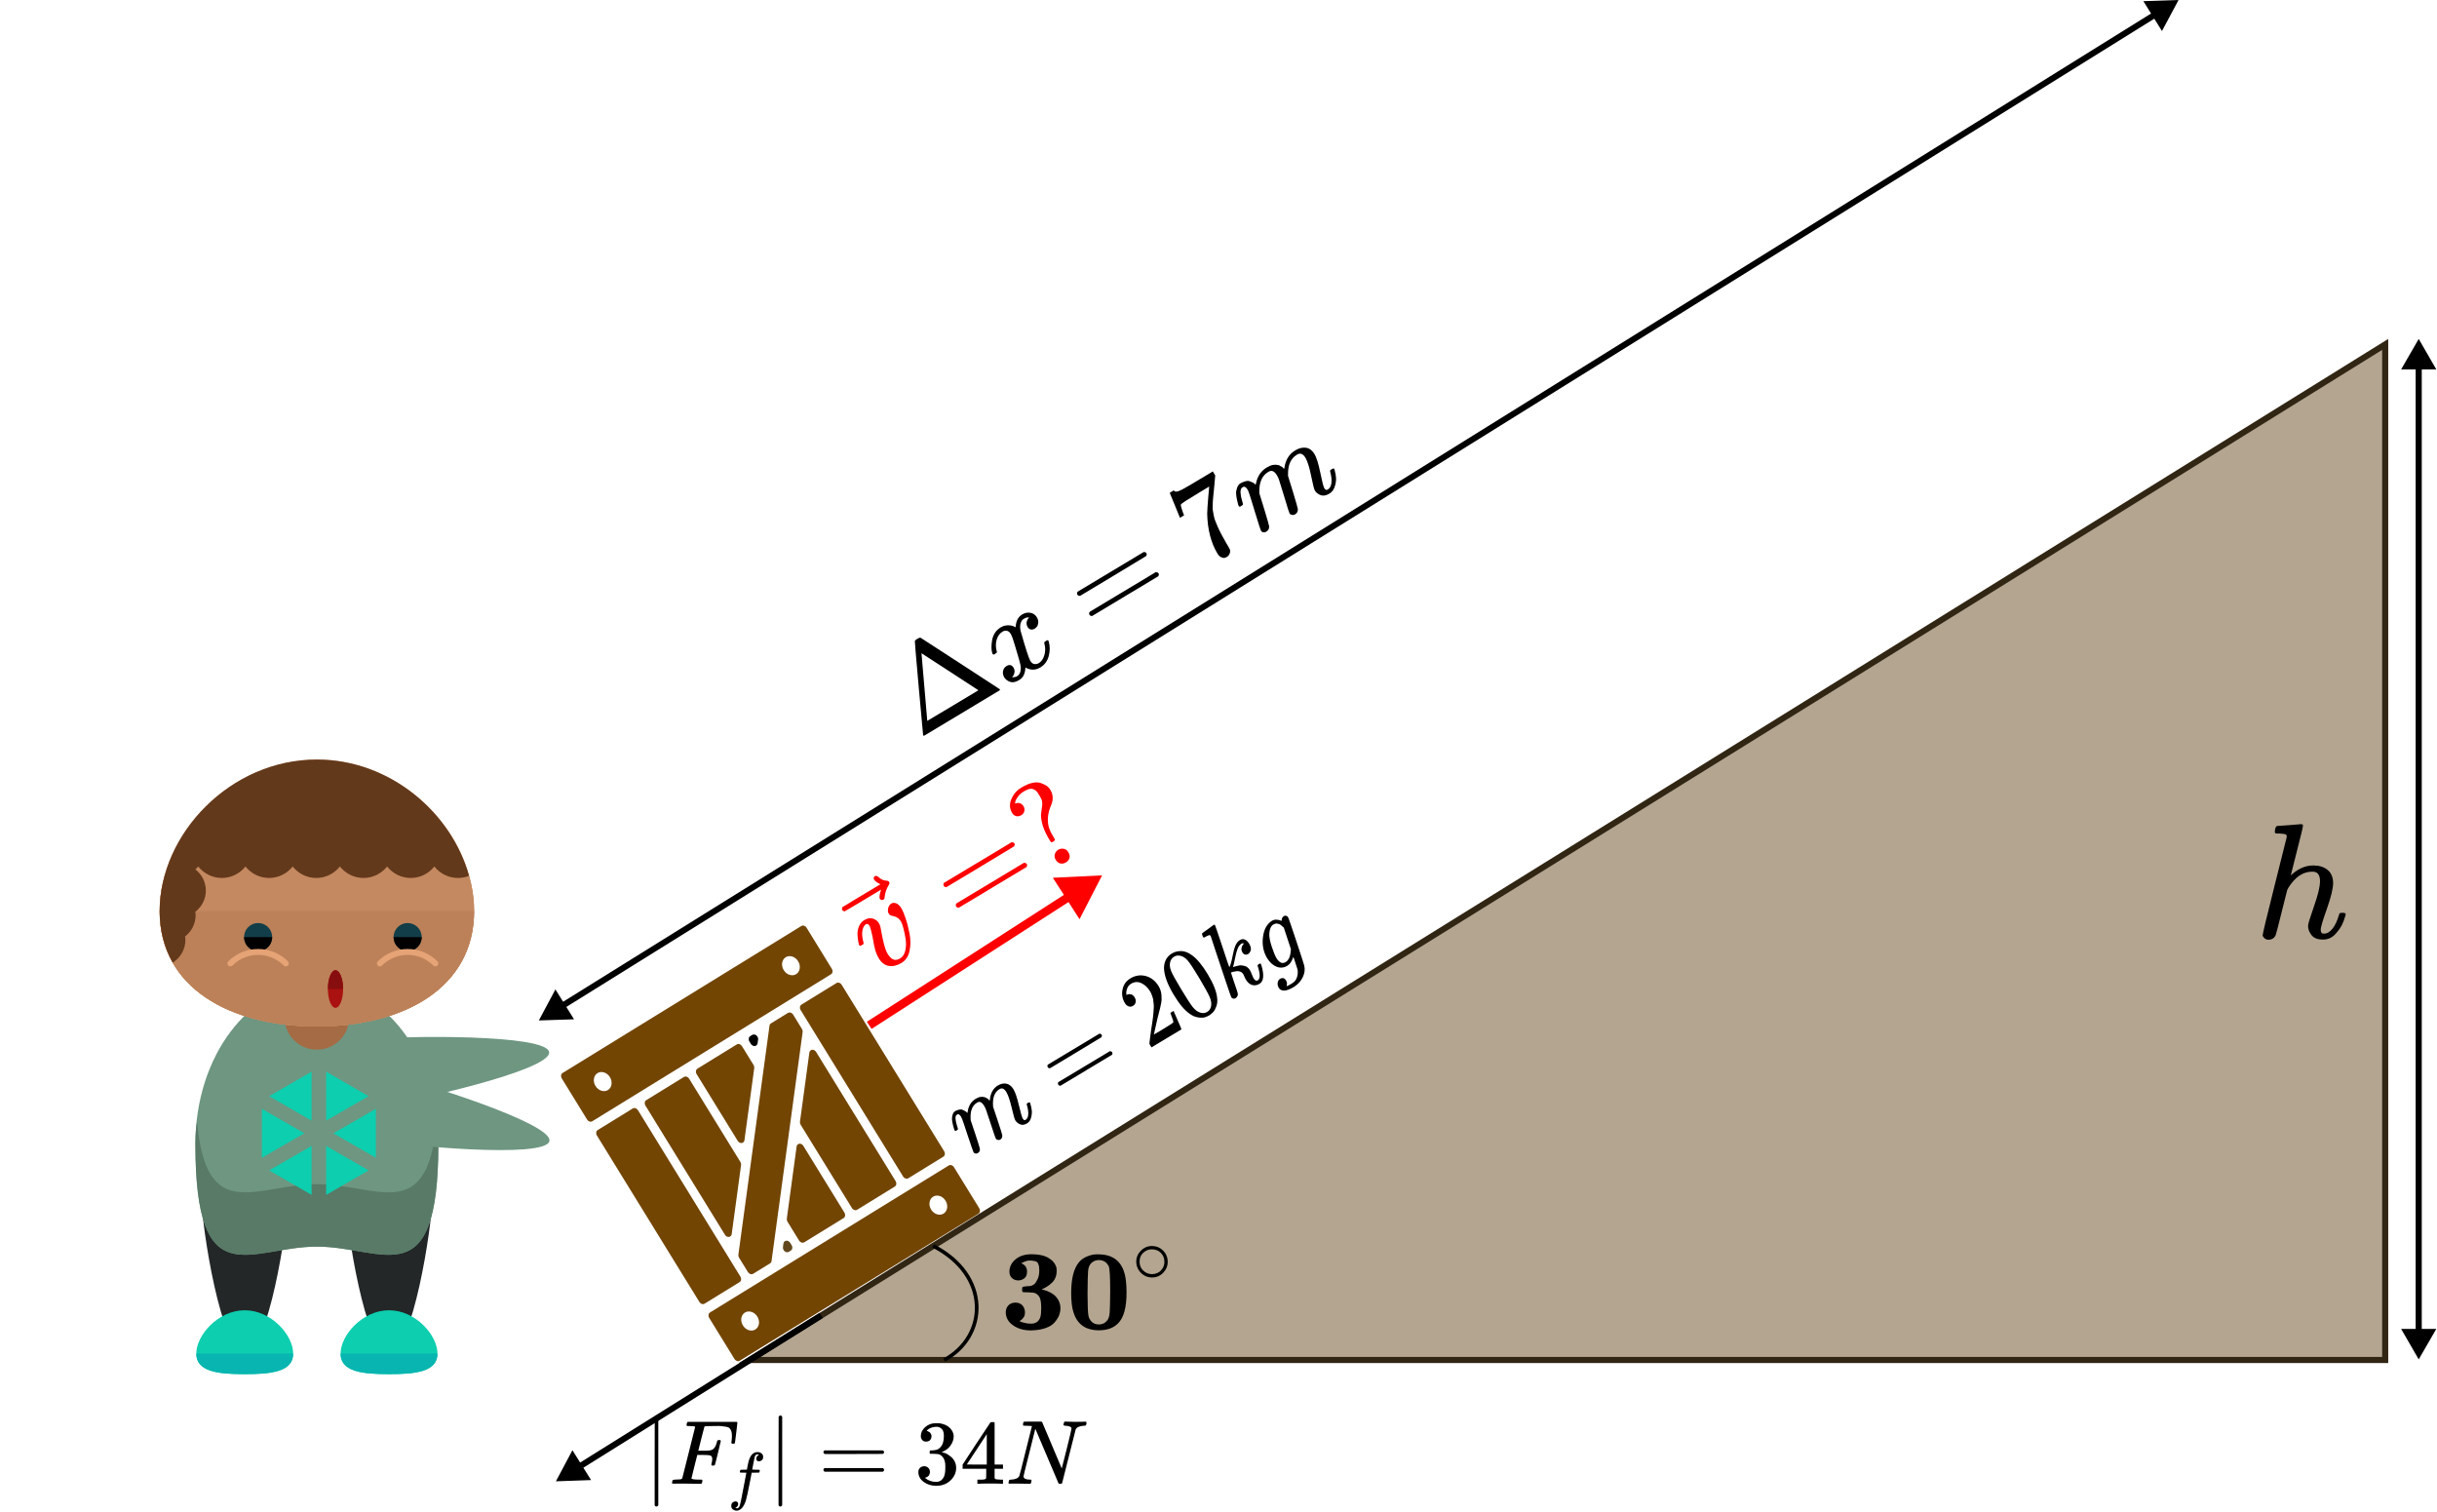 <svg width="1999" height="1240" viewBox="0 0 1999 1240" fill="none" xmlns="http://www.w3.org/2000/svg">
<g clip-path="url(#clip0_132_248)">
<path d="M236.076 984.913C236.076 1004.42 220.259 1109.58 200.74 1109.58C181.245 1109.58 165.436 1004.41 165.436 984.913C165.436 965.418 181.253 949.593 200.74 949.593C220.26 949.593 236.076 965.418 236.076 984.913Z" fill="#232728"/>
<path d="M354.427 984.913C354.427 1004.42 338.61 1109.58 319.091 1109.58C299.596 1109.58 283.787 1004.41 283.787 984.913C283.787 965.418 299.604 949.593 319.091 949.593C338.61 949.593 354.427 965.418 354.427 984.913Z" fill="#232728"/>
<path d="M359.563 938.242C359.563 1064.57 314.964 1022.5 259.92 1022.5C204.892 1022.5 160.277 1064.57 160.277 938.242C160.277 866.011 204.908 807.454 259.92 807.454C314.948 807.462 359.563 866.019 359.563 938.242Z" fill="#6E9681"/>
<path d="M266.615 884.498C264.869 869.507 282.717 855.107 306.494 852.319C330.258 849.55 448.655 848.054 450.432 863.029C452.162 878.018 336.563 903.826 312.803 906.588C289.058 909.371 268.375 899.47 266.615 884.498Z" fill="#6E9681"/>
<path d="M259.92 971.31C210.366 971.31 169.28 1005.35 161.584 919.921C160.741 925.025 160.276 931.059 160.276 938.251C160.276 1064.58 204.891 1022.51 259.919 1022.51C314.963 1022.51 359.562 1064.58 359.562 938.251C359.562 931.059 359.097 925.026 358.254 919.921C350.568 1005.35 309.489 971.31 259.92 971.31Z" fill="#587A67"/>
<path d="M240.488 1110.22C240.488 1125.15 222.686 1127.12 200.749 1127.12C178.812 1127.12 161.01 1125.16 161.01 1110.22C161.01 1095.28 178.812 1074.71 200.749 1074.71C222.686 1074.71 240.488 1095.28 240.488 1110.22Z" fill="#0DCEAE"/>
<path d="M240.488 1110.22C240.488 1125.15 222.686 1127.12 200.749 1127.12C178.812 1127.12 161.01 1125.16 161.01 1110.22" fill="#08B5B0"/>
<path d="M358.846 1110.22C358.846 1125.15 341.044 1127.12 319.107 1127.12C297.17 1127.12 279.368 1125.16 279.368 1110.22C279.368 1095.28 297.17 1074.71 319.107 1074.71C341.044 1074.71 358.846 1095.28 358.846 1110.22Z" fill="#0DCEAE"/>
<path d="M358.846 1110.22C358.846 1125.15 341.044 1127.12 319.107 1127.12C297.17 1127.12 279.368 1125.16 279.368 1110.22" fill="#08B5B0"/>
<path d="M269.183 899.638C272.149 884.845 293.567 876.656 317.037 881.329C340.496 886.024 453.58 921.126 450.669 935.918C447.686 950.716 329.754 939.599 306.303 934.906C282.867 930.223 266.232 914.432 269.183 899.638Z" fill="#6E9681"/>
<path d="M259.92 860.946C274.602 860.946 286.505 849.043 286.505 834.361C286.505 819.679 274.602 807.776 259.92 807.776C245.237 807.776 233.335 819.679 233.335 834.361C233.335 849.043 245.237 860.946 259.92 860.946Z" fill="#A56B44"/>
<path d="M388.873 747.258C388.873 810.266 331.135 841.939 259.936 841.939C188.721 841.939 130.967 810.266 130.967 747.258C130.967 684.235 188.72 623 259.936 623C331.135 623 388.873 684.235 388.873 747.258Z" fill="#D8A17C"/>
<path d="M388.873 747.258C388.873 810.266 331.135 841.939 259.936 841.939C188.721 841.939 130.967 810.266 130.967 747.258C130.967 684.235 188.721 635.469 259.936 635.469C331.135 635.469 388.873 684.235 388.873 747.258Z" fill="#C48960"/>
<path d="M388.873 747.258C388.873 810.266 331.135 841.939 259.936 841.939C188.721 841.939 130.967 810.266 130.967 747.258C130.967 684.235 188.721 635.469 259.936 635.469C331.135 635.469 388.873 684.235 388.873 747.258Z" fill="#C48960"/>
<path d="M388.873 747.258C388.873 810.266 331.135 841.939 259.936 841.939C188.721 841.939 130.967 810.266 130.967 747.258" fill="#BC8158"/>
<path d="M384.738 718.374C370.528 666.78 320.107 623 259.936 623C188.72 623 130.967 684.235 130.967 747.258C130.967 763.445 134.827 777.529 141.687 789.565C147.933 785.642 152.1 778.758 152.1 770.849C152.1 769.912 151.935 769.022 151.824 768.108C157.039 764.044 160.473 757.781 160.473 750.661C160.473 749.724 160.315 748.834 160.197 747.92C165.412 743.856 168.846 737.593 168.846 730.473C168.846 723.384 165.443 717.153 160.276 713.089C161.079 712.317 161.922 711.6 162.615 710.734C167.184 716.421 174.107 720.131 181.984 720.131C189.845 720.131 196.777 716.413 201.353 710.734C205.922 716.421 212.845 720.131 220.707 720.131C228.584 720.131 235.508 716.413 240.076 710.734C244.645 716.421 251.568 720.131 259.445 720.131C267.306 720.131 274.238 716.413 278.806 710.734C283.383 716.421 290.306 720.131 298.167 720.131C306.044 720.131 312.968 716.413 317.536 710.734C322.105 716.421 329.028 720.131 336.905 720.131C344.766 720.131 351.698 716.413 356.266 710.734C360.843 716.421 367.766 720.131 375.627 720.131C378.854 720.146 381.91 719.484 384.738 718.374Z" fill="#63391C"/>
<path d="M211.729 780.153C218.098 780.153 223.261 774.99 223.261 768.621C223.261 762.252 218.098 757.089 211.729 757.089C205.36 757.089 200.197 762.252 200.197 768.621C200.197 774.99 205.36 780.153 211.729 780.153Z" fill="#113E49"/>
<path d="M223.261 768.621C223.261 775.009 218.094 780.161 211.721 780.161C205.349 780.161 200.197 775.009 200.197 768.621" fill="black"/>
<path d="M234.477 792.677C233.863 792.677 233.232 792.456 232.752 791.96C227.12 786.336 219.645 783.24 211.705 783.24H211.689C203.749 783.24 196.29 786.344 190.689 791.952C189.736 792.905 188.2 792.929 187.255 791.96C186.302 791.038 186.27 789.502 187.224 788.541C193.762 781.995 202.442 778.38 211.682 778.38H211.698C220.961 778.38 229.649 781.972 236.203 788.525C237.14 789.462 237.14 791.03 236.203 791.959C235.738 792.456 235.123 792.677 234.477 792.677Z" fill="#E5A376"/>
<path d="M334.373 780.153C340.742 780.153 345.905 774.99 345.905 768.621C345.905 762.252 340.742 757.089 334.373 757.089C328.004 757.089 322.841 762.252 322.841 768.621C322.841 774.99 328.004 780.153 334.373 780.153Z" fill="#113E49"/>
<path d="M322.841 768.621C322.841 775.009 327.993 780.161 334.381 780.161C340.753 780.161 345.905 775.009 345.905 768.621" fill="black"/>
<path d="M311.632 792.677C312.231 792.677 312.861 792.456 313.341 791.96C318.973 786.336 326.448 783.24 334.388 783.24H334.404C342.344 783.24 349.819 786.344 355.42 791.952C356.357 792.905 357.893 792.929 358.854 791.96C359.807 791.038 359.823 789.502 358.87 788.541C352.364 781.995 343.652 778.38 334.412 778.38H334.381C325.134 778.38 316.445 781.972 309.876 788.525C308.954 789.462 308.954 791.03 309.876 791.959C310.364 792.456 310.978 792.677 311.632 792.677Z" fill="#E5A376"/>
<path d="M275.193 826.65C278.639 826.65 281.432 819.745 281.432 811.227C281.432 802.709 278.639 795.804 275.193 795.804C271.747 795.804 268.954 802.709 268.954 811.227C268.954 819.745 271.747 826.65 275.193 826.65Z" fill="#AA1111"/>
<path d="M268.963 811.227C268.963 802.704 271.751 795.796 275.202 795.796C278.644 795.796 281.433 802.704 281.433 811.227" fill="#870E0E"/>
<path d="M255.595 919.212V879L220.764 899.118L255.595 919.212Z" fill="#0DCEAE"/>
<path d="M214.817 909.436V932.185V949.656L249.625 929.546L214.817 909.436Z" fill="#0DCEAE"/>
<path d="M267.521 879V919.204L302.345 899.11L267.521 879Z" fill="#0DCEAE"/>
<path d="M267.521 980.092L302.345 959.975L267.521 939.873V980.092Z" fill="#0DCEAE"/>
<path d="M255.595 980.092V939.873L220.756 959.975L255.595 980.092Z" fill="#0DCEAE"/>
<path d="M273.484 929.546L308.316 949.656V932.177V909.436L273.484 929.546Z" fill="#0DCEAE"/>
</g>
<path d="M614.767 1115.5L1956.5 282.493L1956.5 1115.5H614.767Z" fill="#B3A590" stroke="#312513" stroke-width="5"/>
<g clip-path="url(#clip1_132_248)">
<path d="M609.418 937.157C610.08 936.75 610.539 936.038 610.658 935.161L618.688 876.013C618.797 875.195 618.6 874.314 618.135 873.559L608.603 858.077C607.61 856.464 605.693 855.841 604.321 856.686L572.092 876.527C570.719 877.372 570.412 879.365 571.405 880.978L605.136 935.767C605.869 936.957 607.144 937.65 608.358 937.518C608.747 937.474 609.105 937.35 609.418 937.157Z" fill="#724502"/>
<path d="M663.887 863.413L656.193 920.075C656.083 920.893 656.281 921.774 656.747 922.531L698.818 990.867C699.811 992.478 701.729 993.102 703.101 992.257L733.976 973.249C735.348 972.404 735.655 970.41 734.663 968.799L669.41 862.808C668.676 861.617 667.4 860.924 666.186 861.057C664.972 861.19 664.064 862.122 663.887 863.413Z" fill="#724502"/>
<path d="M598.96 1014.2C599.622 1013.8 600.08 1013.09 600.199 1012.21L607.892 955.547C608.003 954.728 607.805 953.849 607.339 953.091L565.267 884.755C564.274 883.142 562.357 882.519 560.984 883.364L530.11 902.372C528.737 903.217 528.43 905.209 529.423 906.823L594.676 1012.81C595.41 1014 596.686 1014.7 597.899 1014.56C598.288 1014.52 598.647 1014.4 598.96 1014.2Z" fill="#724502"/>
<path d="M577.971 1069.29L606.677 1051.62C608.049 1050.78 608.357 1048.78 607.365 1047.17L523.285 910.601C522.292 908.988 520.374 908.366 519.002 909.211L490.295 926.884C488.923 927.729 488.616 929.721 489.609 931.334L573.687 1067.9C574.681 1069.52 576.598 1070.14 577.971 1069.29Z" fill="#724502"/>
<path d="M613.502 1043.39C614.495 1045 616.413 1045.63 617.785 1044.78L631.645 1036.25C632.319 1035.83 632.767 1035.11 632.884 1034.25L658.387 846.463C658.498 845.643 658.301 844.764 657.835 844.008L650.584 832.23C649.591 830.616 647.673 829.994 646.301 830.839L632.44 839.372C631.766 839.787 631.318 840.508 631.201 841.367L605.676 1029.12C605.565 1029.94 605.762 1030.82 606.228 1031.58L613.502 1043.39Z" fill="#724502"/>
<path d="M778.231 955.95L582.412 1076.51C581.039 1077.35 580.733 1079.35 581.725 1080.96L602.498 1114.7C603.491 1116.31 605.409 1116.94 606.781 1116.09L802.601 995.534C803.973 994.689 804.28 992.695 803.288 991.083L782.515 957.342C781.522 955.729 779.604 955.105 778.231 955.95ZM609.395 1087.17C607.036 1083.34 607.769 1078.59 611.03 1076.58C614.29 1074.58 618.863 1076.06 621.221 1079.89C623.58 1083.72 622.846 1088.47 619.587 1090.48C616.326 1092.49 611.754 1091 609.395 1087.17ZM763.778 992.127C761.419 988.295 762.152 983.543 765.412 981.536C768.673 979.529 773.246 981.015 775.604 984.846C777.963 988.677 777.23 993.428 773.969 995.435C770.709 997.442 766.137 995.957 763.778 992.127Z" fill="#724502"/>
<path d="M620.215 857.626C620.876 857.218 621.335 856.507 621.455 855.631L621.85 852.716C622.022 851.447 621.45 850.078 620.396 849.239C619.343 848.401 618.012 848.256 617.015 848.87L615.426 849.848C614.054 850.693 613.746 852.685 614.74 854.298L615.932 856.235C616.665 857.426 617.941 858.12 619.153 857.986C619.543 857.944 619.902 857.818 620.215 857.626Z" fill="black"/>
<path d="M653.428 940.459L645.397 999.607C645.287 1000.43 645.484 1001.31 645.951 1002.06L655.483 1017.55C656.475 1019.16 658.393 1019.78 659.765 1018.94L691.994 999.095C693.367 998.249 693.674 996.257 692.681 994.645L658.95 939.856C658.217 938.665 656.942 937.971 655.728 938.105C654.514 938.236 653.604 939.169 653.428 940.459Z" fill="#724502"/>
<path d="M657.304 759.53L461.485 880.087C460.112 880.932 459.805 882.924 460.799 884.538L481.571 918.279C482.564 919.892 484.482 920.515 485.855 919.67L681.674 799.113C683.047 798.268 683.354 796.275 682.361 794.662L661.588 760.921C660.594 759.308 658.677 758.685 657.304 759.53ZM488.482 890.775C486.123 886.943 486.857 882.192 490.117 880.185C493.377 878.178 497.949 879.662 500.308 883.494C502.667 887.326 501.933 892.076 498.674 894.083C495.413 896.09 490.841 894.607 488.482 890.775ZM642.865 795.728C640.506 791.896 641.239 787.146 644.5 785.139C647.76 783.132 652.332 784.616 654.691 788.447C657.05 792.28 656.317 797.03 653.056 799.037C649.796 801.044 645.224 799.561 642.865 795.728Z" fill="#724502"/>
<path d="M686.116 806.327L657.41 824C656.037 824.845 655.729 826.838 656.722 828.451L740.801 965.019C741.794 966.631 743.712 967.254 745.084 966.409L773.79 948.737C775.163 947.892 775.47 945.899 774.477 944.286L690.398 807.718C689.405 806.105 687.488 805.483 686.116 806.327Z" fill="#724502"/>
<path d="M642.632 1019.99L642.236 1022.9C642.063 1024.17 642.635 1025.54 643.689 1026.38C644.743 1027.22 646.074 1027.37 647.071 1026.75L648.66 1025.77C650.032 1024.93 650.339 1022.94 649.347 1021.32L648.154 1019.39C647.421 1018.2 646.145 1017.5 644.932 1017.64C643.718 1017.77 642.807 1018.7 642.632 1019.99Z" fill="#63471C"/>
</g>
<path d="M828.004 1043.01C828.004 1039.13 829.661 1035.78 832.976 1032.97C836.291 1030.15 840.701 1028.75 846.205 1028.75C851.959 1028.75 856.556 1029.75 859.996 1031.75C863.436 1033.75 865.625 1036.41 866.563 1039.72C866.688 1040.35 866.751 1041.22 866.751 1042.35C866.751 1046.35 865.5 1049.57 862.998 1052.01C860.496 1054.45 857.619 1056.3 854.367 1057.55L855.774 1057.92C860.528 1059.18 864.062 1061.15 866.376 1063.83C868.69 1066.52 869.847 1069.56 869.847 1072.94C869.847 1074.94 869.472 1076.91 868.721 1078.85C867.971 1080.78 866.72 1082.75 864.968 1084.76C863.217 1086.76 860.653 1088.32 857.275 1089.45C853.898 1090.57 849.926 1091.17 845.36 1091.23C839.731 1091.23 834.915 1089.82 830.912 1087.01C826.909 1084.19 824.939 1080.5 825.001 1075.94C825.127 1073.75 825.877 1071.97 827.253 1070.59C828.629 1069.21 830.506 1068.49 832.882 1068.43C835.322 1068.43 837.229 1069.18 838.605 1070.68C839.981 1072.18 840.701 1074.09 840.763 1076.41C840.763 1077.09 840.701 1077.75 840.575 1078.38C840.45 1079 840.231 1079.57 839.919 1080.07C839.606 1080.57 839.293 1081 838.981 1081.38C838.668 1081.75 838.355 1082.07 838.042 1082.32C837.73 1082.57 837.448 1082.79 837.198 1082.97C836.948 1083.16 836.698 1083.32 836.447 1083.44L836.26 1083.54C836.26 1083.6 836.604 1083.79 837.292 1084.1C837.98 1084.41 839.106 1084.76 840.669 1085.13C842.233 1085.51 843.828 1085.69 845.454 1085.69H845.829C849.645 1085.69 852.146 1083.91 853.335 1080.35C853.835 1078.91 854.085 1076.41 854.085 1072.84C854.085 1069.46 853.773 1066.87 853.147 1065.05C852.522 1063.24 851.302 1061.83 849.488 1060.83C848.425 1060.33 846.33 1060.05 843.202 1059.99C840.888 1059.99 839.512 1059.93 839.074 1059.8C838.637 1059.68 838.418 1059.14 838.418 1058.21V1057.55C838.418 1056.42 838.574 1055.77 838.887 1055.58C839.199 1055.39 840.325 1055.2 842.264 1055.02C842.702 1055.02 843.171 1054.98 843.671 1054.92C844.172 1054.86 844.578 1054.83 844.891 1054.83C845.204 1054.83 845.454 1054.8 845.642 1054.73C846.642 1054.42 847.549 1053.95 848.362 1053.33C849.176 1052.7 850.082 1051.36 851.083 1049.29C852.084 1047.23 852.553 1044.7 852.49 1041.69C852.49 1040.51 852.428 1039.57 852.303 1038.88C852.178 1038.19 851.928 1037.38 851.552 1036.44C851.177 1035.5 850.458 1034.88 849.394 1034.56C848.331 1034.25 847.018 1034.03 845.454 1033.91C844.328 1033.91 843.546 1033.94 843.109 1034C841.42 1034.38 839.606 1035.09 837.667 1036.16C840.857 1037.41 842.452 1039.69 842.452 1043.01C842.452 1045.57 841.701 1047.42 840.2 1048.54C838.699 1049.67 837.042 1050.23 835.228 1050.23C833.289 1050.23 831.6 1049.61 830.162 1048.35C828.723 1047.1 828.004 1045.32 828.004 1043.01Z" fill="black"/>
<path d="M899.4 1028.84H900.714H900.901C914.536 1028.84 922.104 1036.22 923.605 1050.98C923.918 1053.98 924.075 1057.05 924.075 1060.18C924.075 1072.37 921.792 1080.75 917.226 1085.32C913.536 1089.2 908.25 1091.14 901.37 1091.14C890.3 1091.14 883.294 1086.01 880.355 1075.75C879.229 1072.12 878.666 1067.06 878.666 1060.55C878.666 1048.79 880.793 1040.38 885.046 1035.31C886.734 1033.25 888.986 1031.65 891.801 1030.53C894.615 1029.4 897.148 1028.84 899.4 1028.84ZM909.533 1038.79C907.844 1035.28 905.092 1033.53 901.276 1033.53C898.837 1033.53 896.711 1034.44 894.897 1036.25C893.583 1037.69 892.801 1039.69 892.551 1042.26C892.301 1044.82 892.145 1051.08 892.082 1061.02C892.082 1070.53 892.332 1076.63 892.833 1079.32C893.208 1081.13 894.115 1082.76 895.553 1084.19C896.992 1085.63 898.931 1086.35 901.37 1086.35C904.623 1086.35 907.125 1084.91 908.876 1082.04C909.626 1080.78 910.095 1078.75 910.283 1075.94C910.471 1073.12 910.596 1067.59 910.658 1059.33C910.658 1047.51 910.283 1040.66 909.533 1038.79Z" fill="black"/>
<path d="M932.039 1034.8C932.039 1031.4 933.299 1028.41 935.819 1025.85C938.34 1023.28 941.369 1022 944.907 1022C948.444 1022 951.473 1023.24 953.994 1025.71C956.514 1028.19 957.797 1031.26 957.841 1034.93C957.841 1038.38 956.603 1041.39 954.127 1043.96C951.65 1046.52 948.599 1047.8 944.973 1047.8C941.435 1047.8 938.406 1046.54 935.886 1044.02C933.365 1041.5 932.083 1038.43 932.039 1034.8ZM944.641 1024.72C942.121 1024.72 939.843 1025.65 937.809 1027.51C935.775 1029.36 934.758 1031.82 934.758 1034.87C934.758 1037.83 935.753 1040.26 937.743 1042.16C939.733 1044.07 942.143 1045.04 944.973 1045.08C946.476 1045.08 947.869 1044.8 949.152 1044.22C950.434 1043.65 951.341 1043.07 951.871 1042.5C952.402 1041.92 952.866 1041.37 953.264 1040.84C954.502 1039.2 955.121 1037.21 955.121 1034.87C955.121 1032.08 954.171 1029.69 952.269 1027.7C950.368 1025.71 947.825 1024.72 944.641 1024.72Z" fill="black"/>
<path d="M765.5 1022C812.5 1046 810.5 1096 774.5 1115.5" stroke="black" stroke-width="3"/>
<path d="M442 837L470.852 836.046L455.6 811.537L442 837ZM1787 2.18438e-05L1758.15 0.954L1773.4 25.463L1787 2.18438e-05ZM462.424 827.235L1769.22 14.011L1766.58 9.765L459.782 822.99L462.424 827.235Z" fill="black"/>
<path d="M783.07 927.229C782.937 926.907 782.766 926.473 782.559 925.927C782.351 925.382 782.054 924.286 781.668 922.641C781.282 920.996 781.029 919.572 780.909 918.37C780.789 917.168 780.949 915.832 781.39 914.36C781.83 912.889 782.552 911.885 783.555 911.349C784.558 910.814 785.613 910.415 786.72 910.152C787.827 909.889 788.757 909.934 789.51 910.286C790.264 910.637 790.943 910.967 791.549 911.273C792.155 911.58 792.613 911.941 792.923 912.358L793.367 912.796C793.426 912.894 793.478 912.93 793.522 912.903L793.764 911.652C794.524 906.904 796.696 903.453 800.28 901.3C801.032 900.848 801.748 900.485 802.426 900.211C803.105 899.938 803.784 899.765 804.463 899.692C805.142 899.619 805.71 899.613 806.168 899.673C806.626 899.733 807.135 899.83 807.696 899.962C808.257 900.094 808.671 900.281 808.937 900.524C809.203 900.766 809.572 900.98 810.045 901.165C810.518 901.35 810.784 901.593 810.843 901.892C810.903 902.192 811.103 902.374 811.442 902.438C811.782 902.502 811.93 902.648 811.886 902.875L811.973 901.817C812.54 896.448 814.726 892.62 818.532 890.333C820.921 888.898 823.245 888.406 825.505 888.859C827.764 889.312 829.685 890.806 831.269 893.341C832.778 895.853 834.276 900.25 835.762 906.531C837.248 912.813 838.301 916.471 838.923 917.505C839.382 918.168 839.773 918.57 840.098 918.71C840.423 918.85 840.829 918.773 841.316 918.481C842.555 917.736 843.261 916.306 843.435 914.19C843.609 912.074 843.258 909.536 842.383 906.576C842.19 905.954 842.13 905.554 842.204 905.376C842.277 905.198 842.602 904.936 843.177 904.59C844.062 904.058 844.623 903.99 844.859 904.384C844.889 904.433 845.022 904.856 845.26 905.652C845.764 907.293 846.121 908.989 846.331 910.741C846.54 912.492 846.351 914.483 845.764 916.713C845.177 918.943 844.05 920.526 842.383 921.46C840.304 922.71 838.4 922.948 836.671 922.177C834.943 921.405 833.65 920.305 832.791 918.876C832.229 917.94 831.249 914.506 829.853 908.573C828.456 902.641 827.025 898.405 825.56 895.866C823.813 892.96 821.967 892.091 820.02 893.261L819.688 893.46C815.883 895.747 814.17 900.162 814.549 906.706L814.617 907.872L818.376 919.089C820.794 926.42 822.04 930.398 822.115 931.024C822.339 932.7 821.787 933.936 820.46 934.734C819.884 935.079 819.316 935.186 818.755 935.054C818.194 934.922 817.773 934.772 817.492 934.606C817.211 934.439 816.997 934.233 816.849 933.987C816.523 933.445 815.159 929.47 812.756 922.064L808.663 909.84C808.352 909.021 807.856 908.045 807.175 906.912C805.429 904.006 803.582 903.137 801.636 904.307L801.304 904.507C797.499 906.793 795.785 911.208 796.165 917.752L796.233 918.918L799.992 930.136C802.41 937.467 803.656 941.445 803.73 942.07C803.954 943.746 803.403 944.983 802.075 945.78C801.5 946.126 800.947 946.257 800.415 946.174C799.884 946.091 799.463 945.942 799.152 945.726C798.842 945.51 798.65 945.291 798.576 945.067C798.191 944.427 796.604 939.882 793.816 931.433C790.983 922.81 789.463 918.326 789.256 917.981C788.945 917.162 788.612 916.457 788.256 915.866C787.191 914.093 786.105 913.538 784.999 914.203C784.025 914.788 783.621 915.969 783.786 917.748C783.952 919.526 784.345 921.334 784.968 923.172C785.591 925.011 785.858 926.057 785.77 926.311C785.741 926.463 785.417 926.725 784.797 927.097L783.868 927.655C783.425 927.519 783.159 927.377 783.07 927.229Z" fill="black"/>
<path d="M859.438 875.308C859.054 874.668 859.067 873.989 859.48 873.272L901.757 847.87C902.657 847.865 903.285 848.158 903.64 848.749C903.966 849.291 903.937 849.945 903.555 850.712L882.494 863.467L861.388 876.148C860.532 876.327 859.882 876.047 859.438 875.308ZM868.052 889.644C867.608 888.905 867.666 888.199 868.226 887.528L910.437 862.165C911.352 862.285 911.958 862.592 912.254 863.085C912.638 863.725 912.603 864.417 912.146 865.161L869.869 890.563C869.042 890.591 868.437 890.284 868.052 889.644Z" fill="black"/>
<path d="M929.388 825.032C928.194 825.75 926.976 825.878 925.735 825.416C924.495 824.955 923.489 824.084 922.72 822.803C920.618 819.306 919.97 815.571 920.776 811.601C921.582 807.63 923.733 804.595 927.228 802.494C931.255 800.075 935.446 799.434 939.803 800.571C944.159 801.708 947.677 804.455 950.355 808.813C951.628 810.931 952.399 813.217 952.669 815.67C952.938 818.123 952.883 820.436 952.502 822.609C952.122 824.782 951.447 827.668 950.478 831.267C949.803 833.751 948.952 837.347 947.926 842.053L946.497 848.544L951.585 845.587C958.532 841.413 962.152 839.07 962.447 838.558C962.697 838.273 961.911 835.762 960.088 831.024L959.955 830.803L962.61 829.207L962.743 829.429C962.787 829.604 963.847 832.018 965.92 836.672C967.994 841.326 969.024 843.791 969.01 844.068L969.143 844.29L944.52 859.085L943.676 857.681L943.144 856.794C942.936 856.449 942.847 856 942.876 855.446C942.905 854.893 943.05 853.632 943.313 851.664C943.649 849.316 943.926 847.272 944.145 845.532C944.247 844.8 944.452 843.437 944.759 841.442C945.066 839.447 945.27 838.084 945.373 837.352C945.475 836.62 945.628 835.422 945.832 833.757C946.036 832.092 946.152 830.883 946.181 830.128C946.209 829.374 946.274 828.329 946.375 826.994C946.477 825.659 946.468 824.592 946.348 823.792C946.229 822.992 946.132 822.078 946.056 821.051C945.981 820.024 945.795 819.063 945.498 818.168C945.202 817.273 944.912 816.441 944.631 815.672C944.349 814.903 943.927 814.05 943.365 813.114C941.5 810.01 939.135 807.778 936.269 806.415C933.403 805.053 930.576 805.21 927.788 806.885C926.328 807.762 925.297 808.952 924.694 810.454C924.091 811.956 923.805 813.234 923.836 814.288C923.867 815.342 923.927 815.943 924.016 816.091C924.046 816.14 924.171 816.098 924.392 815.965C925.189 815.487 926.214 815.34 927.469 815.524C928.725 815.709 929.826 816.589 930.773 818.166C931.513 819.397 931.781 820.644 931.576 821.907C931.371 823.17 930.642 824.212 929.388 825.032Z" fill="black"/>
<path d="M954.784 794.083C954.864 788.604 957.05 784.575 961.342 781.997C963.466 780.72 965.974 780.085 968.868 780.089C971.761 780.094 974.848 781.323 978.129 783.777C982.223 786.882 986.416 792.006 990.708 799.149C995.296 806.785 997.852 813.194 998.377 818.377C998.735 820.978 998.51 823.359 997.701 825.521C996.893 827.683 996.002 829.257 995.029 830.244C994.056 831.231 993.032 832.081 991.955 832.795C990.805 833.487 989.565 834.03 988.237 834.426C986.909 834.821 985.086 834.844 982.768 834.494C980.45 834.143 978.242 833.224 976.143 831.736C971.813 828.84 967.354 823.574 962.767 815.938C957.616 807.367 954.955 800.082 954.784 794.083ZM969.184 784.224C966.909 783.445 964.865 783.601 963.051 784.691C961.193 785.807 960.073 787.553 959.693 789.927C959.357 791.872 959.692 794.084 960.7 796.563C961.707 799.042 964.372 803.877 968.693 811.069C973.37 818.853 976.626 823.87 978.46 826.12C980.293 828.371 982.259 829.838 984.356 830.522C986.483 831.256 988.454 831.077 990.268 829.987C992.038 828.924 993.098 827.281 993.449 825.059C993.844 822.81 993.397 820.262 992.109 817.416C990.82 814.57 987.993 809.463 983.626 802.097C979.335 794.954 976.331 790.356 974.615 788.302C972.9 786.249 971.089 784.889 969.184 784.224Z" fill="black"/>
<path d="M986.874 768.566C986.578 768.073 986.326 767.454 986.118 766.707C985.911 765.96 985.984 765.48 986.338 765.268C986.382 765.241 987.901 764.161 990.894 762.027C993.888 759.893 995.414 758.775 995.473 758.672C996.004 758.353 996.388 758.391 996.624 758.785C996.832 759.13 998.819 764.942 1002.59 776.223C1006.23 787.306 1008.16 793.02 1008.37 793.365C1008.91 792.367 1009.27 791.514 1009.45 790.804C1009.98 789.28 1010.57 786.811 1011.23 783.397C1011.89 779.984 1012.54 777.551 1013.17 776.098C1014.14 773.705 1015.42 772.03 1017.02 771.073C1018.34 770.275 1019.66 770.118 1020.98 770.602C1022.29 771.086 1023.49 772.177 1024.57 773.875C1025.31 775.106 1025.78 776.234 1025.97 777.257C1026.16 778.281 1026.11 779.149 1025.82 779.862C1025.53 780.576 1025.22 781.126 1024.91 781.513C1024.6 781.9 1024.25 782.213 1023.85 782.452C1022.97 782.984 1022.1 783.138 1021.24 782.915C1020.38 782.693 1019.69 782.138 1019.16 781.251C1018.42 780.02 1018.16 778.797 1018.4 777.583C1018.63 776.37 1019.03 775.427 1019.59 774.756L1020.52 773.896C1019.63 773.624 1018.92 773.647 1018.39 773.966L1018.13 774.126C1016.8 775.124 1015.78 776.577 1015.06 778.485C1014.34 780.393 1013.67 782.94 1013.05 786.126C1012.44 789.311 1011.88 791.691 1011.38 793.265C1011.5 793.261 1011.87 793.136 1012.51 792.889C1013.14 792.642 1013.76 792.47 1014.37 792.375C1014.97 792.28 1015.67 792.131 1016.45 791.929C1017.23 791.727 1018.04 791.713 1018.86 791.887C1019.69 792.061 1020.44 792.211 1021.12 792.34C1021.8 792.468 1022.56 792.882 1023.4 793.583C1024.25 794.284 1024.87 795.017 1025.27 795.782C1025.77 796.62 1026.27 797.696 1026.76 799.011C1027.25 800.326 1027.7 801.391 1028.13 802.206C1029.32 804.177 1030.51 804.803 1031.7 804.085C1033.83 802.809 1033.79 798.841 1031.6 792.181C1031.45 791.734 1031.77 791.271 1032.57 790.793L1032.83 790.633C1033.54 790.208 1034.03 790.217 1034.29 790.66C1034.44 790.907 1034.58 791.291 1034.72 791.814C1037.08 799.85 1036.55 804.892 1033.15 806.939C1031.15 808.135 1029.16 808.465 1027.15 807.929C1025.14 807.392 1023.41 805.917 1021.96 803.503C1021.43 802.617 1021.03 801.813 1020.78 801.093C1020.53 800.373 1020.24 799.742 1019.91 799.2C1019.26 798.116 1018.39 797.366 1017.3 796.95C1016.21 796.534 1015.09 796.433 1013.95 796.647C1012.82 796.86 1011.9 797.041 1011.21 797.19C1010.52 797.338 1010.07 797.504 1009.88 797.686L1009.75 797.766C1010.46 800.154 1011.19 802.428 1011.95 804.588C1012.71 806.749 1013.26 808.364 1013.6 809.432C1013.94 810.501 1014.29 811.532 1014.64 812.525C1015 813.518 1015.2 814.203 1015.24 814.578C1015.29 814.953 1015.33 815.367 1015.36 815.818C1015.39 816.269 1015.28 816.637 1015.03 816.921C1014.72 817.71 1014.23 818.304 1013.57 818.703C1012.81 819.155 1012.09 819.254 1011.4 819.001C1010.7 818.748 1010.25 818.449 1010.05 818.104C1009.75 817.611 1008.2 813.178 1005.4 804.805C1002.59 796.432 999.843 788.196 997.144 780.096L993.162 767.906C992.821 767.239 992.43 766.938 991.987 767.002C991.544 767.067 990.607 767.463 989.176 768.188L988.845 768.388C988.402 768.654 988.115 768.826 987.982 768.906C987.849 768.986 987.65 769.005 987.384 768.964C987.118 768.922 986.948 768.79 986.874 768.566Z" fill="black"/>
<path d="M1060.88 784.844C1060.6 785.883 1060.04 787.158 1059.2 788.668C1058.36 790.178 1057.24 791.358 1055.82 792.209C1053.03 793.884 1050.13 794.118 1047.12 792.911C1044.11 791.705 1041.54 789.391 1039.42 785.969C1036.32 780.796 1035.16 775.019 1035.97 768.637C1036.77 762.255 1039.23 757.789 1043.36 755.241C1045.44 753.992 1048.08 754.017 1051.27 755.318L1051.29 754.903C1051.29 754.702 1051.31 754.488 1051.36 754.261C1051.4 754.033 1051.48 753.716 1051.6 753.31C1051.72 752.905 1051.9 752.559 1052.15 752.275C1052.4 751.99 1052.71 751.704 1053.08 751.415C1053.7 751.043 1054.34 750.959 1055 751.163C1055.67 751.367 1056.17 751.702 1056.51 752.168C1056.96 752.907 1059.28 759.625 1063.47 772.323C1067.67 785.021 1069.78 791.533 1069.79 791.859C1070.59 794.998 1070.21 798.214 1068.63 801.506C1067.06 804.799 1064.6 807.48 1061.27 809.55C1055.03 813.299 1050.91 813.498 1048.89 810.148C1048.12 808.868 1047.84 807.495 1048.05 806.031C1048.25 804.568 1048.97 803.464 1050.21 802.719C1050.88 802.32 1051.63 802.17 1052.47 802.268C1053.31 802.365 1054.08 802.943 1054.78 804C1055.07 804.493 1055.31 804.987 1055.49 805.484C1055.66 805.98 1055.72 806.418 1055.64 806.797C1055.57 807.177 1055.54 807.529 1055.56 807.855C1055.57 808.181 1055.53 808.472 1055.45 808.726L1055.4 808.953L1055.47 808.913C1056 808.795 1057.37 808.072 1059.58 806.742C1061.27 805.732 1062.42 804.639 1063.03 803.463C1063.73 802.309 1064.19 800.925 1064.42 799.31C1064.66 797.694 1064.58 796.164 1064.19 794.72C1063.9 793.625 1063.33 791.885 1062.5 789.501C1061.66 786.79 1061.12 785.238 1060.88 784.844ZM1053.07 760.873L1052.32 760.22C1051.86 759.758 1051.53 759.455 1051.32 759.311C1051.11 759.167 1050.77 758.902 1050.3 758.516C1049.83 758.13 1049.4 757.918 1049.01 757.88C1048.63 757.843 1048.18 757.744 1047.66 757.586C1047.15 757.427 1046.61 757.445 1046.07 757.638C1045.52 757.832 1044.99 758.051 1044.48 758.294C1042.53 759.464 1041.43 761.899 1041.19 765.6C1041.01 768.319 1041.67 771.915 1043.15 776.387C1044.64 780.86 1045.91 783.983 1046.97 785.757C1049.31 789.648 1051.85 790.77 1054.6 789.122C1057.08 787.633 1058.47 784.446 1058.79 779.563L1058.88 778.505L1053.07 760.873Z" fill="black"/>
<path d="M904 718L863.633 719.961L885.514 753.939L904 718ZM714.895 843.943L879.411 737.998L875.621 732.112L711.105 838.057L714.895 843.943Z" fill="#FF0000"/>
<path d="M758 603.479C757.581 603.423 757.32 603.31 757.218 603.14C757.15 603.026 755.979 590.23 753.706 564.751C751.434 539.272 750.343 526.351 750.433 525.989C750.365 525.49 751.039 524.814 752.456 523.963C753.759 523.18 754.672 522.901 755.194 523.128C755.5 523.252 766.368 530.299 787.798 544.267C809.227 558.235 820.004 565.259 820.129 565.339C820.231 565.509 820.209 565.792 820.062 566.189L758 603.479ZM779.195 550.94L755.865 535.8L760.612 591.265L781.577 578.784L802.576 566.166C802.508 566.053 794.714 560.978 779.195 550.94Z" fill="black"/>
<path d="M814.14 536.307C813.106 533.688 812.985 530.02 813.775 525.302C814.566 520.584 816.9 517.022 820.777 514.615C822.76 513.424 824.88 512.844 827.137 512.876C829.394 512.909 831.378 513.452 833.091 514.506C833.326 509.505 835.116 506 838.46 503.99C840.557 502.73 842.745 502.264 845.025 502.591C847.304 502.919 849.102 504.114 850.419 506.177C851.407 507.821 851.81 509.391 851.63 510.888C851.449 512.385 851.059 513.468 850.458 514.137C849.857 514.807 849.274 515.312 848.707 515.652C847.63 516.299 846.564 516.516 845.51 516.301C844.455 516.086 843.621 515.468 843.008 514.448C841.441 511.841 841.786 509.204 844.041 506.538C842.974 506.176 841.62 506.489 839.976 507.476C839.239 507.919 838.735 508.299 838.463 508.617C836.854 510.818 836.391 513.642 837.073 517.089C841.199 531.657 843.892 539.99 845.152 542.088C846.105 543.674 847.24 544.536 848.555 544.671C849.871 544.806 851.067 544.55 852.144 543.903C854.241 542.643 855.748 540.465 856.664 537.369C857.581 534.272 857.59 531.142 856.692 527.979C856.522 527.31 856.504 526.896 856.64 526.738C856.776 526.579 857.196 526.25 857.899 525.75L858.239 525.546C859.089 525.035 859.65 525.006 859.922 525.46C859.957 525.516 860.087 525.862 860.314 526.497C861.349 530.273 861.311 534.191 860.203 538.251C859.094 542.311 856.811 545.38 853.354 547.457C849.386 549.841 845.31 549.861 841.124 547.516C840.911 552.426 839.303 555.784 836.299 557.589L835.789 557.895C833.012 559.564 830.586 560.019 828.51 559.261C826.435 558.502 824.875 557.318 823.83 555.709C822.741 553.895 822.394 552.098 822.789 550.317C823.185 548.537 824.12 547.204 825.593 546.318C828.03 544.854 829.964 545.312 831.394 547.692C832.076 548.826 832.331 550.022 832.162 551.281C831.993 552.54 831.682 553.498 831.228 554.156C830.775 554.814 830.492 555.177 830.379 555.245L830.175 555.484C830.209 555.54 830.447 555.551 830.889 555.517C831.331 555.483 831.904 555.409 832.607 555.295C833.31 555.181 833.899 554.943 834.375 554.579C836.416 553.353 837.407 551.022 837.348 547.587C837.313 546.373 836.807 544.055 835.829 540.631C834.852 537.207 833.807 533.669 832.693 530.019C831.579 526.368 830.909 524.225 830.682 523.59C830.046 521.89 829.523 520.699 829.115 520.019C828.161 518.432 827.055 517.554 825.796 517.385C824.537 517.216 823.37 517.454 822.293 518.101C820.026 519.464 818.445 521.648 817.551 524.653C816.657 527.659 816.665 530.817 817.574 534.127C817.767 534.706 817.796 535.074 817.66 535.233C817.524 535.392 817.105 535.721 816.402 536.22L815.212 536.936C814.667 536.8 814.31 536.59 814.14 536.307Z" fill="black"/>
<path d="M883.763 487.762C883.32 487.025 883.377 486.22 883.932 485.346L938.087 452.807C939.209 452.749 939.975 453.061 940.384 453.741C940.758 454.364 940.685 455.141 940.164 456.071L913.18 472.401L886.145 488.645C885.068 488.906 884.274 488.612 883.763 487.762ZM893.673 504.255C893.162 503.405 893.275 502.565 894.012 501.737L948.082 469.249C949.216 469.339 949.953 469.667 950.294 470.234C950.736 470.971 950.652 471.793 950.04 472.7L895.885 505.24C894.853 505.32 894.116 504.992 893.673 504.255Z" fill="black"/>
<path d="M967.768 424.443C967.757 424.296 966.382 420.918 963.645 414.308L959.54 404.394C959.472 404.281 960.004 403.884 961.138 403.203L962.838 402.181L963.042 402.521C963.383 403.088 964.098 403.314 965.186 403.2C966.275 403.086 967.902 402.455 970.067 401.309C972.232 400.162 977.055 397.341 984.536 392.846L994.823 386.665L996.816 389.981L995.785 401.361C995.684 402.347 995.515 403.992 995.278 406.294C995.041 408.596 994.906 410.104 994.873 410.818C994.839 411.533 994.789 412.797 994.722 414.612C994.655 416.426 994.701 417.787 994.861 418.694C995.02 419.601 995.253 420.888 995.56 422.555C995.868 424.221 996.283 425.746 996.805 427.129C997.328 428.513 998.02 430.179 998.883 432.129C999.746 434.079 1000.73 436.108 1001.85 438.216C1002.96 440.325 1004.27 442.7 1005.78 445.341C1006.26 446.134 1006.73 446.928 1007.21 447.721C1007.69 448.515 1008.07 449.212 1008.35 449.813L1008.81 450.578C1009.16 451.678 1009.12 452.823 1008.68 454.014C1008.24 455.205 1007.48 456.124 1006.4 456.771C1005.78 457.146 1005.13 457.418 1004.46 457.589C1003.79 457.759 1002.87 457.578 1001.71 457.046C1000.54 456.514 999.545 455.568 998.727 454.207C993.347 445.252 990.51 434.306 990.219 421.367C990.262 418.873 990.583 414.013 991.179 406.79L991.872 399.084L983.965 403.834C974.103 409.76 969.02 413.046 968.714 413.693C968.476 414.067 968.573 414.934 969.005 416.295C969.436 417.655 969.885 419.044 970.351 420.461L971.169 422.4L971.322 422.655L967.921 424.698L967.768 424.443Z" fill="black"/>
<path d="M1016.12 415.176C1015.97 414.802 1015.78 414.298 1015.56 413.663C1015.33 413.028 1015.02 411.747 1014.64 409.819C1014.25 407.892 1014.02 406.219 1013.94 404.802C1013.86 403.385 1014.13 401.791 1014.77 400.022C1015.4 398.252 1016.36 397.021 1017.64 396.329C1018.92 395.636 1020.26 395.103 1021.65 394.727C1023.05 394.352 1024.2 394.352 1025.12 394.725C1026.04 395.099 1026.87 395.45 1027.61 395.778C1028.34 396.107 1028.89 396.509 1029.26 396.985L1029.78 397.478C1029.85 397.591 1029.91 397.631 1029.97 397.597L1030.34 396.1C1031.57 390.429 1034.47 386.215 1039.06 383.456C1040.03 382.877 1040.94 382.406 1041.8 382.043C1042.66 381.679 1043.52 381.435 1044.37 381.31C1045.22 381.184 1045.93 381.144 1046.49 381.189C1047.06 381.234 1047.69 381.319 1048.38 381.443C1049.07 381.567 1049.58 381.766 1049.9 382.037C1050.21 382.309 1050.66 382.542 1051.24 382.734C1051.82 382.926 1052.14 383.198 1052.19 383.55C1052.25 383.901 1052.49 384.105 1052.91 384.162C1053.33 384.218 1053.5 384.383 1053.44 384.655L1053.61 383.396C1054.62 377 1057.57 372.337 1062.44 369.408C1065.5 367.569 1068.43 366.853 1071.22 367.26C1074.01 367.666 1076.32 369.326 1078.14 372.239C1079.88 375.13 1081.49 380.254 1082.98 387.613C1084.47 394.971 1085.58 399.246 1086.29 400.436C1086.83 401.195 1087.29 401.649 1087.69 401.796C1088.08 401.943 1088.59 401.829 1089.22 401.455C1090.81 400.501 1091.77 398.765 1092.11 396.248C1092.45 393.73 1092.15 390.742 1091.23 387.284C1091.03 386.559 1090.98 386.088 1091.08 385.873C1091.18 385.657 1091.6 385.328 1092.34 384.885C1093.47 384.204 1094.17 384.09 1094.45 384.544C1094.48 384.6 1094.62 385.094 1094.87 386.023C1095.41 387.939 1095.75 389.929 1095.91 391.993C1096.07 394.057 1095.72 396.427 1094.86 399.104C1094 401.78 1092.51 403.72 1090.38 404.924C1087.71 406.524 1085.33 406.917 1083.22 406.102C1081.11 405.287 1079.56 404.057 1078.57 402.414C1077.92 401.337 1076.9 397.323 1075.5 390.373C1074.1 383.423 1072.56 378.485 1070.88 375.561C1068.87 372.217 1066.62 371.294 1064.13 372.792L1063.7 373.048C1058.83 375.976 1056.44 381.308 1056.53 389.041L1056.55 390.419L1060.59 403.497C1063.18 412.045 1064.51 416.688 1064.56 417.425C1064.75 419.398 1063.99 420.895 1062.29 421.917C1061.55 422.36 1060.84 422.519 1060.15 422.395C1059.45 422.27 1058.94 422.118 1058.6 421.936C1058.26 421.755 1058 421.523 1057.83 421.24C1057.46 420.616 1055.98 415.985 1053.42 407.345L1049.02 393.094C1048.68 392.142 1048.12 391.014 1047.33 389.71C1045.32 386.366 1043.07 385.444 1040.58 386.942L1040.15 387.198C1035.28 390.126 1032.89 395.457 1032.99 403.191L1033 404.569L1037.04 417.647C1039.63 426.195 1040.96 430.838 1041.02 431.575C1041.2 433.548 1040.44 435.045 1038.74 436.067C1038 436.51 1037.3 436.697 1036.65 436.63C1035.99 436.562 1035.47 436.409 1035.1 436.171C1034.72 435.933 1034.5 435.684 1034.42 435.423C1033.98 434.686 1032.26 429.392 1029.27 419.54C1026.24 409.483 1024.6 404.257 1024.36 403.86C1024.02 402.908 1023.65 402.091 1023.24 401.411C1022.01 399.371 1020.69 398.776 1019.27 399.628C1018.03 400.377 1017.45 401.8 1017.56 403.898C1017.66 405.996 1018.05 408.116 1018.72 410.259C1019.39 412.402 1019.66 413.626 1019.54 413.933C1019.49 414.114 1019.07 414.443 1018.28 414.92L1017.09 415.635C1016.55 415.499 1016.22 415.347 1016.12 415.176Z" fill="black"/>
<path d="M1984 277.999L1969.57 302.999L1998.43 302.999L1984 277.999ZM1984 1115L1998.43 1090L1969.57 1090L1984 1115ZM1981.5 300.499L1981.5 1092.5L1986.5 1092.5L1986.5 300.499L1981.5 300.499Z" fill="black"/>
<path d="M1867.96 677.479C1868.05 677.479 1871.28 677.255 1877.64 676.807C1884 676.358 1887.27 676.09 1887.45 676C1888.53 676 1889.07 676.403 1889.07 677.21C1889.07 678.195 1887.45 684.961 1884.23 697.507C1880.82 710.769 1879.12 717.535 1879.12 717.804C1879.12 717.983 1879.43 717.759 1880.06 717.132C1885.53 712.293 1891.35 709.873 1897.54 709.873C1902.37 709.873 1906.27 711.083 1909.23 713.503C1912.19 715.922 1913.71 719.462 1913.8 724.122C1913.8 728.692 1912.1 735.771 1908.69 745.36C1905.29 754.948 1903.58 760.683 1903.58 762.565C1903.67 763.82 1903.9 764.671 1904.26 765.119C1904.61 765.567 1905.29 765.791 1906.27 765.791C1908.78 765.791 1911.11 764.447 1913.26 761.759C1915.41 759.07 1917.16 755.396 1918.5 750.736C1918.77 749.751 1919.04 749.168 1919.31 748.989C1919.58 748.81 1920.3 748.72 1921.46 748.72C1923.25 748.72 1924.15 749.078 1924.15 749.795C1924.15 749.885 1923.97 750.557 1923.61 751.812C1922.18 757.099 1919.89 761.445 1916.76 764.85C1913.71 768.703 1910.08 770.63 1905.87 770.63H1905.2C1900.99 770.63 1897.94 769.42 1896.06 767.001C1894.17 764.581 1893.23 762.027 1893.23 759.339C1893.23 757.905 1894.85 752.618 1898.07 743.478C1901.3 734.337 1902.96 727.482 1903.05 722.912C1903.05 717.625 1901.07 714.981 1897.13 714.981H1896.46C1889.02 714.981 1882.57 719.372 1877.1 728.154L1876.16 729.902L1871.59 748.048C1868.72 759.697 1867.07 766.06 1866.62 767.135C1865.45 769.555 1863.48 770.765 1860.7 770.765C1859.45 770.765 1858.37 770.361 1857.48 769.555C1856.58 768.748 1856.09 767.942 1856 767.135C1856 765.881 1859.27 752.26 1865.81 726.272L1875.76 686.485C1875.76 685.32 1875.45 684.603 1874.82 684.334C1874.19 684.065 1872.44 683.841 1869.58 683.662H1866.75C1866.22 683.124 1865.95 682.766 1865.95 682.586C1865.95 682.407 1866.04 681.556 1866.22 680.033C1866.66 678.33 1867.25 677.479 1867.96 677.479Z" fill="black"/>
<path d="M713.203 759.33C712.332 757.88 711.345 757.486 710.244 758.148C708.852 758.984 707.908 760.696 707.411 763.283C706.914 765.87 707.217 769.2 708.322 773.271C708.299 773.363 708.293 773.485 708.305 773.636C708.316 773.787 708.34 773.891 708.374 773.949C708.409 774.007 708.386 774.1 708.305 774.228C708.224 774.355 708.154 774.436 708.096 774.471C708.038 774.506 707.922 774.576 707.749 774.68C707.575 774.785 707.343 774.924 707.053 775.098L705.835 775.83C705.278 775.691 704.948 775.535 704.843 775.361C704.599 774.955 704.326 773.975 704.023 772.421C703.721 770.866 703.511 768.941 703.393 766.644C703.276 764.347 703.663 762.102 704.555 759.909C705.447 757.716 706.89 755.981 708.884 754.704C711.319 753.241 713.622 752.804 715.792 753.394C717.961 753.985 719.632 755.19 720.805 757.011C721.397 757.996 721.763 758.802 721.903 759.429C722.112 759.776 722.444 761.313 722.898 764.039C723.352 766.765 724.003 769.885 724.852 773.399C725.701 776.914 726.73 779.807 727.938 782.08C728.878 783.646 729.79 784.834 730.672 785.646C732.924 787.686 735.499 787.835 738.398 786.093C740.543 784.804 741.951 782.617 742.622 779.53C743.293 776.444 743.366 773.283 742.842 770.047C742.318 766.811 741.713 763.9 741.027 761.313C740.341 758.727 739.702 756.941 739.11 755.955C738.309 754.621 737.38 753.601 736.324 752.894C735.268 752.187 734.293 751.747 733.4 751.574C732.506 751.4 731.671 751.192 730.894 750.949C730.116 750.706 729.501 750.207 729.048 749.454C728.282 748.178 728.118 746.658 728.558 744.895C728.998 743.131 729.855 741.866 731.131 741.1C732.233 740.438 733.532 740.368 735.029 740.889C736.525 741.41 737.999 742.812 739.451 745.097C740.392 746.662 741.489 749.277 742.745 752.942C744 756.607 745.104 760.876 746.059 765.747C747.013 770.619 747.028 775.305 746.102 779.807C745.177 784.308 742.993 787.633 739.549 789.781C735.838 792.011 732.306 792.831 728.953 792.241C725.693 791.675 722.966 789.566 720.771 785.913C719.691 784.115 718.808 782.121 718.123 779.929C717.437 777.737 716.587 773.631 715.574 767.611C714.62 763.134 713.83 760.373 713.203 759.33Z" fill="#FF0000"/>
<path d="M716.981 721.431C716.702 720.967 716.603 720.474 716.684 719.952C716.765 719.43 717.095 718.995 717.675 718.646C718.081 718.402 718.516 718.338 718.98 718.454C719.409 718.512 720.03 718.888 720.843 719.584C722.711 721.381 724.893 722.319 727.387 722.399C728.269 722.421 728.901 722.751 729.284 723.389C729.598 723.911 729.72 724.311 729.65 724.59C729.581 724.868 729.332 725.373 728.903 726.104C727.176 728.877 726.1 732.01 725.673 735.502C725.626 735.688 725.586 735.949 725.551 736.285C725.517 736.622 725.476 736.883 725.43 737.068C725.384 737.254 725.274 737.399 725.1 737.504C724.926 737.608 724.74 737.759 724.543 737.956C724.137 738.2 723.673 738.282 723.151 738.201C722.629 738.12 722.165 737.807 721.759 737.262C721.097 736.161 721.431 733.631 722.763 729.675L707.891 738.611L692.967 747.46C691.9 747.391 691.192 747.066 690.844 746.487C690.6 746.081 690.628 745.274 690.929 744.068L722.151 725.308C719.436 723.941 717.712 722.648 716.981 721.431Z" fill="#FF0000"/>
<path d="M774.162 726.608C773.709 725.854 773.766 725.03 774.334 724.137L829.734 690.849C830.882 690.791 831.665 691.109 832.084 691.805C832.467 692.443 832.392 693.237 831.859 694.189L804.255 710.893L776.598 727.511C775.497 727.779 774.684 727.477 774.162 726.608ZM784.3 743.48C783.777 742.61 783.892 741.752 784.646 740.904L839.959 707.669C841.119 707.761 841.873 708.097 842.221 708.677C842.674 709.431 842.588 710.272 841.962 711.2L786.562 744.488C785.507 744.57 784.752 744.234 784.3 743.48Z" fill="#FF0000"/>
<path d="M839.835 649.151C837.747 650.405 836.101 651.868 834.896 653.539C833.69 655.211 833.007 656.568 832.845 657.612L832.55 659.092C832.666 659.022 832.828 658.964 833.037 658.917C833.246 658.871 833.634 658.795 834.203 658.69C834.771 658.586 835.363 658.585 835.978 658.689C836.593 658.793 837.219 659.048 837.857 659.454C838.496 659.859 839.059 660.468 839.546 661.28C840.348 662.613 840.575 663.976 840.228 665.368C839.88 666.761 839.04 667.857 837.707 668.659C836.373 669.46 835.028 669.716 833.67 669.427C832.313 669.138 831.187 668.315 830.293 666.958C828.238 663.537 827.887 659.999 829.242 656.344C830.597 652.689 832.718 649.718 835.605 647.431C835.721 647.362 836.04 647.17 836.562 646.857C837.084 646.543 837.472 646.27 837.727 646.038L838.075 645.829C841.148 643.983 844.041 642.757 846.756 642.152C849.47 641.547 851.778 641.58 853.681 642.252C855.584 642.924 857.191 643.694 858.502 644.563C859.814 645.432 860.859 646.58 861.637 648.006C863.866 651.717 864.101 655.719 862.34 660.012C859.224 667.172 858.689 673.767 860.735 679.798C861.281 681.363 862.216 683.248 863.54 685.451L864.428 686.93C865.09 688.031 865.386 688.721 865.317 689C865.247 689.278 864.824 689.69 864.047 690.236C863.27 690.782 862.725 690.991 862.412 690.863C862.099 690.736 861.716 690.295 861.263 689.542L859.643 686.846C857.285 682.659 855.682 678.809 854.833 675.295C853.984 671.78 853.71 669.026 854.01 667.03C854.31 665.035 854.582 663.057 854.824 661.096C855.066 659.135 854.932 657.401 854.42 655.893C854.223 655.302 853.636 654.195 852.661 652.571L851.982 651.44C851.389 650.455 850.844 649.678 850.344 649.11C849.845 648.542 849.091 648.009 848.081 647.51C847.072 647.012 845.923 646.874 844.636 647.095C843.348 647.316 841.748 648.002 839.835 649.151ZM865.988 705.286C865.013 703.663 864.768 702.074 865.254 700.519C865.741 698.964 866.737 697.734 868.245 696.828C869.648 696.143 871.104 695.939 872.612 696.216C874.12 696.494 875.362 697.444 876.338 699.068C877.383 700.807 877.674 702.408 877.211 703.87C876.748 705.332 875.791 706.498 874.342 707.369C872.892 708.24 871.413 708.537 869.905 708.259C868.397 707.982 867.091 706.991 865.988 705.286Z" fill="#FF0000"/>
<path d="M456 1215L484.85 1213.99L469.548 1189.51L456 1215ZM672.236 1076.88L473.754 1200.95L476.404 1205.19L674.887 1081.12L672.236 1076.88Z" fill="black"/>
<path d="M538.495 1235.65H538.345C537.747 1235.65 537.299 1235.3 537 1234.61V1198.29L537.075 1161.97C537.573 1161.32 538.046 1161 538.495 1161C539.142 1161 539.64 1161.37 539.989 1162.12V1234.61C539.591 1235.3 539.142 1235.65 538.644 1235.65H538.495Z" fill="black"/>
<path d="M552.469 1216.97C551.622 1216.97 551.198 1216.72 551.198 1216.22C551.198 1216.12 551.273 1215.78 551.422 1215.18C551.622 1214.38 551.821 1213.93 552.02 1213.83C552.22 1213.73 552.792 1213.66 553.739 1213.61C555.084 1213.61 556.579 1213.53 558.223 1213.38C558.92 1213.23 559.393 1212.94 559.642 1212.49C559.742 1212.24 561.511 1205.24 564.948 1191.49C568.386 1177.74 570.129 1170.76 570.179 1170.57C570.179 1170.22 570.079 1170.04 569.88 1170.04C569.482 1169.89 568.161 1169.77 565.92 1169.67H563.603C563.304 1169.37 563.155 1169.17 563.155 1169.07C563.155 1168.97 563.204 1168.55 563.304 1167.8C563.503 1166.95 563.752 1166.43 564.051 1166.23H604.33C604.678 1166.43 604.853 1166.7 604.853 1167.05C604.853 1167.3 604.529 1170.09 603.881 1175.42C603.234 1180.75 602.885 1183.49 602.835 1183.64C602.735 1183.99 602.237 1184.17 601.34 1184.17H600.444C600.095 1183.92 599.921 1183.59 599.921 1183.19C599.921 1183.14 599.995 1182.55 600.145 1181.4C600.294 1180.25 600.369 1178.93 600.369 1177.44C600.369 1175.95 600.195 1174.72 599.846 1173.78C599.497 1172.83 599.024 1172.06 598.426 1171.46C597.828 1170.86 596.907 1170.47 595.661 1170.27C594.416 1170.07 593.145 1169.89 591.85 1169.74C590.555 1169.59 588.761 1169.57 586.47 1169.67H584.751C580.666 1169.72 578.499 1169.79 578.25 1169.89C578.001 1169.99 577.826 1170.19 577.727 1170.49C577.677 1170.54 576.83 1173.8 575.186 1180.28L572.795 1189.92H576.905C577.054 1189.92 577.627 1189.92 578.623 1189.92C579.62 1189.92 580.317 1189.89 580.716 1189.84C581.114 1189.8 581.662 1189.72 582.36 1189.62C583.057 1189.52 583.655 1189.35 584.153 1189.1C584.651 1188.85 585.075 1188.55 585.423 1188.2C586.071 1187.6 586.619 1186.78 587.067 1185.73C587.516 1184.69 587.84 1183.74 588.039 1182.9C588.238 1182.05 588.363 1181.6 588.413 1181.55C588.562 1181.3 589.035 1181.18 589.832 1181.18H590.729C591.078 1181.43 591.252 1181.67 591.252 1181.92C591.252 1182.07 590.48 1185.34 588.936 1191.71C587.391 1198.09 586.544 1201.38 586.395 1201.58C586.295 1201.93 585.797 1202.1 584.9 1202.1H584.004C583.655 1201.8 583.481 1201.5 583.481 1201.2C583.481 1201.05 583.605 1200.51 583.854 1199.56C584.103 1198.61 584.228 1197.62 584.228 1196.57C584.228 1195.13 583.73 1194.23 582.733 1193.88C581.737 1193.53 579.52 1193.36 576.083 1193.36H571.973L569.581 1202.85C567.987 1209.02 567.19 1212.26 567.19 1212.56C567.19 1213.26 569.407 1213.61 573.841 1213.61H575.709C576.008 1213.91 576.157 1214.08 576.157 1214.13C576.157 1214.18 576.107 1214.68 576.008 1215.63C575.809 1216.27 575.559 1216.75 575.261 1217.05H573.99C571.948 1216.95 568.186 1216.9 562.706 1216.9C559.468 1216.9 557.002 1216.9 555.308 1216.9C553.614 1216.9 552.668 1216.92 552.469 1216.97Z" fill="black"/>
<path d="M603.165 1236.81C603.236 1236.81 603.341 1236.85 603.482 1236.92C603.623 1236.99 603.817 1237.04 604.064 1237.08C604.31 1237.11 604.521 1237.13 604.697 1237.13C605.155 1237.13 605.578 1236.9 605.965 1236.44C606.353 1235.99 606.635 1235.48 606.811 1234.91C607.163 1233.96 607.762 1231.27 608.607 1226.83C609.452 1222.39 610.263 1218.16 611.037 1214.15C611.812 1210.13 612.2 1208.11 612.2 1208.07V1207.91H609.717C608.061 1207.91 607.181 1207.88 607.075 1207.81C606.934 1207.7 606.864 1207.53 606.864 1207.28L607.233 1205.8C607.304 1205.62 607.445 1205.54 607.656 1205.54C607.867 1205.54 608.695 1205.52 610.139 1205.48C611.83 1205.48 612.675 1205.47 612.675 1205.43C612.675 1205.36 612.834 1204.48 613.151 1202.79C613.468 1201.1 613.679 1200.08 613.785 1199.73C615.088 1193.91 617.659 1191.01 621.498 1191.01C622.801 1191.08 623.876 1191.47 624.721 1192.17C625.566 1192.87 625.989 1193.81 625.989 1194.97C625.989 1196.24 625.619 1197.15 624.879 1197.72C624.14 1198.28 623.4 1198.58 622.661 1198.62C621.111 1198.62 620.336 1197.88 620.336 1196.4C620.336 1195.73 620.53 1195.15 620.917 1194.65C621.304 1194.16 621.727 1193.79 622.185 1193.54L622.661 1193.28C622.097 1193.07 621.569 1192.96 621.076 1192.96C620.653 1192.96 620.248 1193.14 619.86 1193.49C619.473 1193.84 619.209 1194.34 619.068 1194.97C618.821 1195.99 618.54 1197.37 618.223 1199.09C617.906 1200.82 617.624 1202.28 617.377 1203.48C617.131 1204.67 617.007 1205.31 617.007 1205.38C617.007 1205.45 617.976 1205.48 619.913 1205.48C621.498 1205.48 622.414 1205.5 622.661 1205.54C622.907 1205.57 623.101 1205.68 623.242 1205.85C623.277 1205.99 623.242 1206.29 623.136 1206.75C623.03 1207.21 622.942 1207.49 622.872 1207.6C622.801 1207.77 622.643 1207.86 622.396 1207.86C622.15 1207.86 621.199 1207.88 619.543 1207.91H616.585L615.37 1214.36C613.679 1223.09 612.499 1228.55 611.83 1230.74C610.879 1233.73 609.646 1235.95 608.132 1237.39C606.828 1238.52 605.543 1239.09 604.275 1239.09C603.148 1239.09 602.126 1238.75 601.211 1238.08C600.295 1237.41 599.837 1236.46 599.837 1235.23C599.837 1233.93 600.207 1232.97 600.946 1232.38C601.686 1231.78 602.426 1231.48 603.165 1231.48C604.715 1231.48 605.49 1232.22 605.49 1233.7C605.49 1234.37 605.296 1234.95 604.909 1235.44C604.521 1235.93 604.099 1236.3 603.641 1236.55L603.165 1236.81Z" fill="black"/>
<path d="M640.116 1235.65H639.967C639.369 1235.65 638.92 1235.3 638.622 1234.61V1198.29L638.696 1161.97C639.194 1161.32 639.668 1161 640.116 1161C640.764 1161 641.262 1161.37 641.611 1162.12V1234.61C641.212 1235.3 640.764 1235.65 640.266 1235.65H640.116Z" fill="black"/>
<path d="M675.447 1191.12C675.447 1190.47 675.796 1189.97 676.493 1189.62H724.095C724.842 1190.02 725.216 1190.52 725.216 1191.12C725.216 1191.66 724.867 1192.14 724.17 1192.54L700.406 1192.61H676.643C675.846 1192.36 675.447 1191.86 675.447 1191.12ZM675.447 1205.61C675.447 1204.87 675.846 1204.37 676.643 1204.12H724.17C724.867 1204.62 725.216 1205.11 725.216 1205.61C725.216 1206.26 724.842 1206.76 724.095 1207.11H676.493C675.796 1206.76 675.447 1206.26 675.447 1205.61Z" fill="black"/>
<path d="M759.651 1182.45C758.306 1182.45 757.26 1182.02 756.513 1181.18C755.765 1180.33 755.367 1179.23 755.317 1177.89C755.317 1175.15 756.513 1172.71 758.904 1170.57C761.295 1168.42 764.185 1167.35 767.572 1167.35C769.316 1167.35 770.412 1167.38 770.86 1167.43C774.547 1168.02 777.362 1169.34 779.305 1171.39C781.247 1173.43 782.244 1175.65 782.294 1178.04C782.294 1180.63 781.447 1183.14 779.753 1185.59C778.059 1188.03 775.718 1189.8 772.728 1190.89L772.504 1191.04C772.504 1191.09 772.728 1191.17 773.177 1191.26C773.625 1191.36 774.348 1191.59 775.344 1191.94C776.34 1192.29 777.287 1192.81 778.184 1193.51C782.269 1196.15 784.311 1199.63 784.311 1203.97C784.311 1207.9 782.767 1211.34 779.678 1214.28C776.589 1217.22 772.679 1218.69 767.946 1218.69C763.96 1218.69 760.523 1217.62 757.634 1215.48C754.744 1213.33 753.299 1210.62 753.299 1207.33C753.299 1205.94 753.748 1204.82 754.644 1203.97C755.541 1203.12 756.662 1202.67 758.007 1202.62C759.402 1202.62 760.548 1203.07 761.445 1203.97C762.341 1204.87 762.79 1205.99 762.79 1207.33C762.79 1207.88 762.715 1208.38 762.566 1208.83C762.416 1209.27 762.242 1209.67 762.042 1210.02C761.843 1210.37 761.569 1210.67 761.22 1210.92C760.872 1211.17 760.573 1211.37 760.324 1211.52C760.075 1211.67 759.826 1211.76 759.576 1211.81C759.327 1211.86 759.128 1211.94 758.979 1212.04L758.68 1212.11C761.22 1214.36 764.309 1215.48 767.946 1215.48C770.686 1215.48 772.753 1214.16 774.148 1211.52C774.995 1209.87 775.419 1207.36 775.419 1203.97V1202.47C775.419 1197.74 773.824 1194.58 770.636 1192.98C769.889 1192.68 768.369 1192.51 766.078 1192.46L762.939 1192.39L762.715 1192.24C762.615 1192.09 762.566 1191.69 762.566 1191.04C762.566 1190.14 762.765 1189.7 763.163 1189.7C764.558 1189.7 766.003 1189.57 767.498 1189.32C769.191 1189.07 770.736 1188.03 772.131 1186.18C773.526 1184.34 774.223 1181.55 774.223 1177.81V1177.22C774.223 1174.38 773.351 1172.41 771.608 1171.31C770.512 1170.61 769.341 1170.27 768.095 1170.27C766.501 1170.27 765.032 1170.54 763.686 1171.09C762.341 1171.64 761.395 1172.21 760.847 1172.81C760.299 1173.4 760.025 1173.7 760.025 1173.7H760.249C760.398 1173.75 760.598 1173.8 760.847 1173.85C761.096 1173.9 761.345 1174.03 761.594 1174.23C761.843 1174.43 762.142 1174.6 762.491 1174.75C762.84 1174.9 763.089 1175.17 763.238 1175.57C763.388 1175.97 763.587 1176.34 763.836 1176.69C764.085 1177.04 764.16 1177.54 764.06 1178.19C764.06 1179.28 763.711 1180.25 763.014 1181.1C762.316 1181.95 761.196 1182.4 759.651 1182.45Z" fill="black"/>
<path d="M822.049 1217.05C821.152 1216.9 817.939 1216.82 812.409 1216.82C806.63 1216.82 803.292 1216.9 802.396 1217.05H801.723V1213.61H804.04C805.036 1213.61 805.709 1213.61 806.057 1213.61C806.406 1213.61 806.829 1213.56 807.328 1213.46C807.826 1213.36 808.175 1213.23 808.374 1213.09C808.573 1212.94 808.747 1212.74 808.897 1212.49C808.947 1212.39 808.972 1211.04 808.972 1208.45V1204.72H789.617V1201.28L800.901 1184.02C808.523 1172.46 812.384 1166.65 812.484 1166.6C812.583 1166.5 813.107 1166.46 814.053 1166.46H815.398L815.847 1166.9V1201.28H822.721V1204.72H815.847V1208.53C815.847 1210.57 815.847 1211.76 815.847 1212.11C815.847 1212.46 815.996 1212.76 816.295 1213.01C816.693 1213.36 818.113 1213.56 820.554 1213.61H822.721V1217.05H822.049ZM809.42 1201.28V1176.32L793.055 1201.2L801.2 1201.28H809.42Z" fill="black"/>
<path d="M842.374 1169.44C842.224 1169.44 842.025 1169.44 841.776 1169.44C840.531 1169.44 839.783 1169.42 839.534 1169.37C839.285 1169.32 839.161 1169.05 839.161 1168.55C839.161 1167.2 839.435 1166.38 839.983 1166.08C840.082 1166.03 842.498 1166.01 847.231 1166.01C851.067 1166.01 853.259 1166.01 853.807 1166.01C854.355 1166.01 854.704 1166.16 854.853 1166.46C865.365 1191.17 870.72 1203.84 870.92 1204.49L874.955 1188.57C877.595 1178.06 878.916 1172.46 878.916 1171.76C878.916 1170.42 877.321 1169.64 874.133 1169.44C872.937 1169.44 872.34 1169.17 872.34 1168.62C872.34 1168.52 872.389 1168.22 872.489 1167.73C872.688 1166.93 872.838 1166.46 872.937 1166.31C873.037 1166.16 873.286 1166.06 873.685 1166.01C873.834 1166.01 874.606 1166.03 876.001 1166.08C877.396 1166.13 879.464 1166.18 882.204 1166.23C884.695 1166.23 886.588 1166.21 887.883 1166.16C889.178 1166.11 889.925 1166.08 890.125 1166.08C890.872 1166.08 891.246 1166.33 891.246 1166.83C891.246 1167.92 891.046 1168.67 890.648 1169.07C890.548 1169.32 890 1169.44 889.004 1169.44C885.467 1169.64 883.25 1170.64 882.353 1172.43L871.219 1216.52C871.119 1216.87 870.596 1217.05 869.649 1217.05C868.952 1217.05 868.528 1217 868.379 1216.9C868.23 1216.75 865.016 1209.2 858.739 1194.25L849.249 1171.91L844.391 1191.34C841.153 1204.09 839.534 1210.69 839.534 1211.14C839.783 1212.79 841.577 1213.61 844.915 1213.61H845.662C845.961 1213.86 846.11 1214.06 846.11 1214.21C846.11 1214.36 846.06 1214.83 845.961 1215.63C845.761 1216.27 845.512 1216.75 845.213 1217.05H844.242C842.698 1216.95 840.007 1216.9 836.171 1216.9C834.776 1216.9 833.506 1216.9 832.36 1216.9C831.214 1216.9 830.293 1216.9 829.595 1216.9C828.898 1216.9 828.474 1216.92 828.325 1216.97C827.578 1216.97 827.204 1216.75 827.204 1216.3C827.204 1216.1 827.279 1215.7 827.428 1215.1C827.578 1214.5 827.702 1214.16 827.802 1214.06C827.902 1213.76 828.474 1213.61 829.521 1213.61C832.908 1213.46 835.1 1212.49 836.097 1210.69C836.296 1210.39 838.065 1203.5 841.402 1189.99L846.484 1169.67C846.384 1169.62 845.014 1169.54 842.374 1169.44Z" fill="black"/>
<defs>
<clipPath id="clip0_132_248">
<rect width="504.123" height="504.123" fill="white" transform="translate(0 623)"/>
</clipPath>
<clipPath id="clip1_132_248">
<rect width="235.791" height="277.144" fill="white" transform="translate(459 881.617) rotate(-31.619)"/>
</clipPath>
</defs>
</svg>
